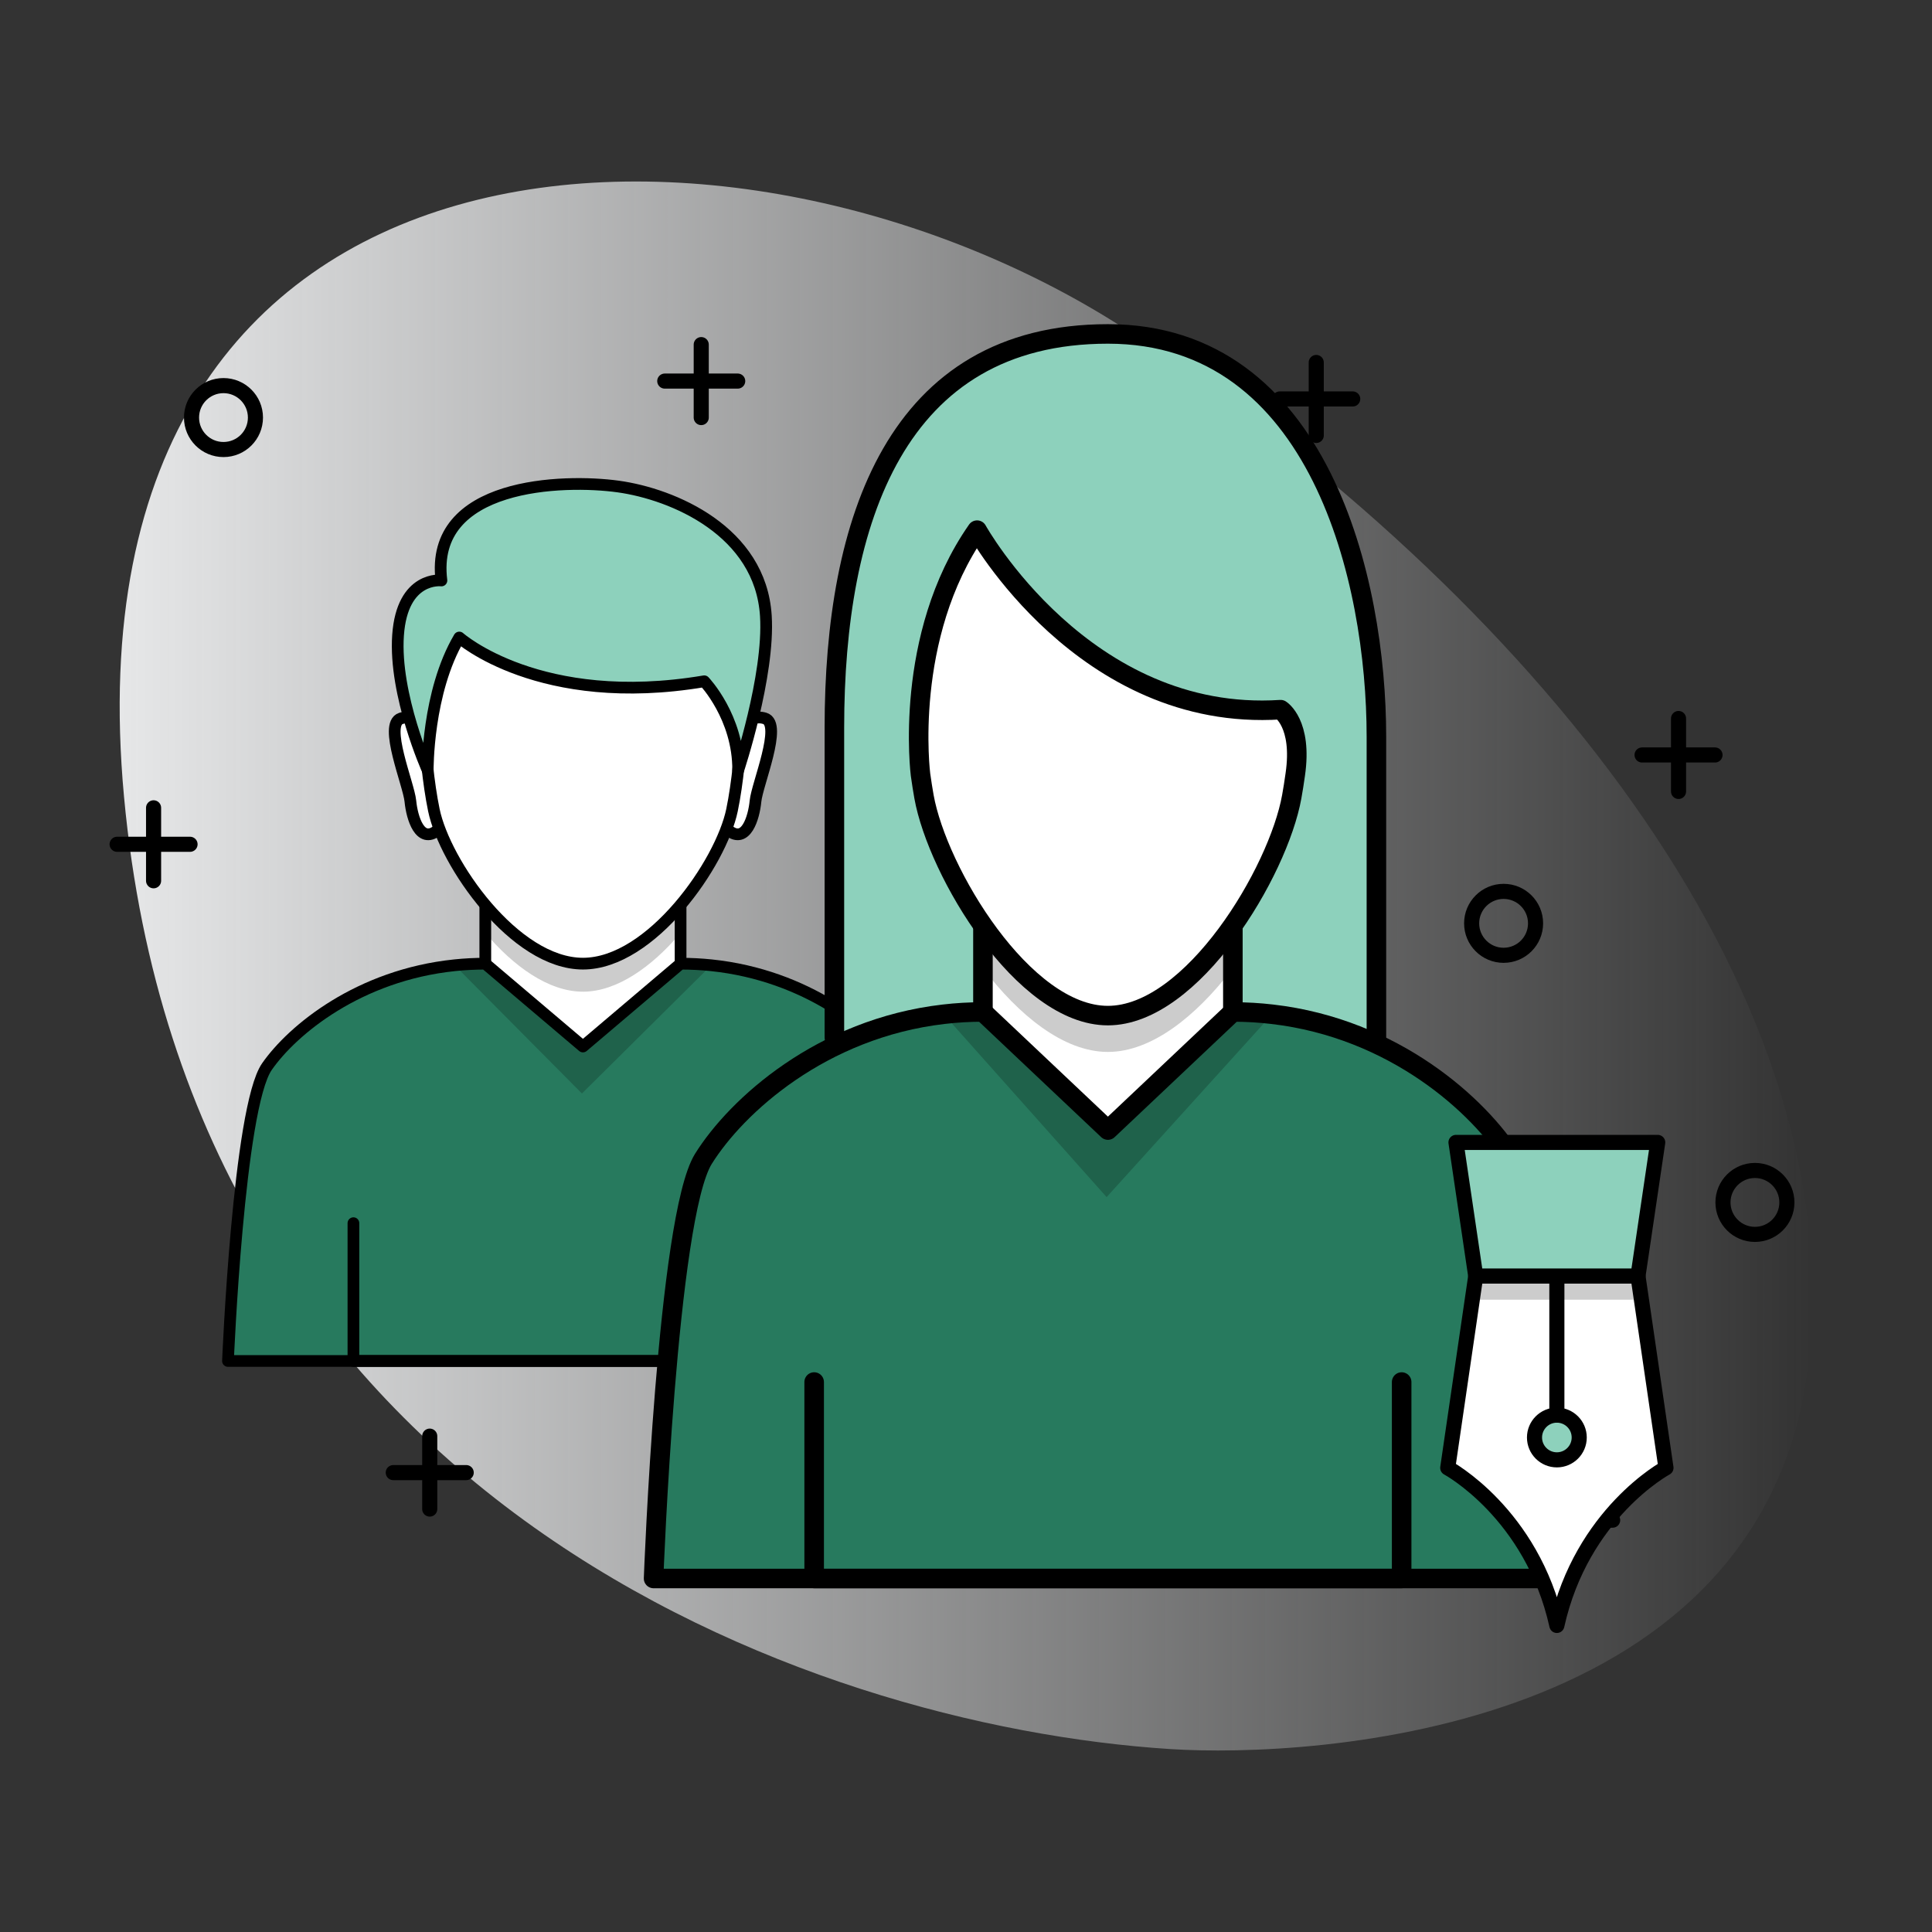 <?xml version="1.0" encoding="UTF-8" standalone="no"?>
<svg
   version="1.1"
   id="Layer_1"
   x="0px"
   y="0px"
   viewBox="0 0 1024 1024"
   style="enable-background:new 0 0 1024 1024;"
   xml:space="preserve"
   sodipodi:docname="anvio-community-blog.svg"
   inkscape:version="1.1-dev (9017afb, 2021-01-01)"
   xmlns:inkscape="http://www.inkscape.org/namespaces/inkscape"
   xmlns:sodipodi="http://sodipodi.sourceforge.net/DTD/sodipodi-0.dtd"
   xmlns:xlink="http://www.w3.org/1999/xlink"
   xmlns="http://www.w3.org/2000/svg"
   xmlns:svg="http://www.w3.org/2000/svg"><rect x="0" y="0" width="1024" height="1024" fill="#333333" stroke="none"/><defs
   id="defs35570"><linearGradient
     inkscape:collect="always"
     id="linearGradient35633"><stop
       style="stop-color:#e6e7e8;stop-opacity:1;"
       offset="0"
       id="stop35629" /><stop
       style="stop-color:#e6e7e8;stop-opacity:0;"
       offset="1"
       id="stop35631" /></linearGradient><linearGradient
     inkscape:collect="always"
     xlink:href="#linearGradient35633"
     id="linearGradient35635"
     x1="63.436"
     y1="511.999"
     x2="960.563"
     y2="511.999"
     gradientUnits="userSpaceOnUse" /></defs><sodipodi:namedview
   id="namedview35568"
   pagecolor="#ffffff"
   bordercolor="#666666"
   borderopacity="1.0"
   objecttolerance="10.0"
   gridtolerance="10.0"
   guidetolerance="10.0"
   inkscape:pageshadow="2"
   inkscape:pageopacity="0.0"
   inkscape:pagecheckerboard="0"
   showgrid="false"
   inkscape:zoom="0.73535156"
   inkscape:cx="512"
   inkscape:cy="512"
   inkscape:window-width="2160"
   inkscape:window-height="3787"
   inkscape:window-x="0"
   inkscape:window-y="25"
   inkscape:window-maximized="1"
   inkscape:current-layer="Layer_1" />
<style
   type="text/css"
   id="style35469">
	.st0{fill:#E6E7E8;}
	.st1{fill:#8DD1BC;stroke:#000000;stroke-width:8;stroke-linecap:round;stroke-linejoin:round;stroke-miterlimit:10;}
	.st2{fill:#FFFFFF;stroke:#000000;stroke-width:8;stroke-linecap:round;stroke-linejoin:round;stroke-miterlimit:10;}
	.st3{fill:#277A5E;stroke:#000000;stroke-width:8;stroke-linecap:round;stroke-linejoin:round;stroke-miterlimit:10;}
	.st4{opacity:0.2;}
	.st5{fill:none;stroke:#000000;stroke-width:8;stroke-linecap:round;stroke-linejoin:round;stroke-miterlimit:10;}
</style>
<path
   class="st0"
   d="M620.19,927.04C425.5,914.54,100.2,794.17,65.73,422.25S393.38,39.62,600.91,177.33  s379.06,344.24,357.88,542.74C937.61,918.57,696.24,931.93,620.19,927.04z"
   id="path35471"
   style="fill-opacity:1;fill:url(#linearGradient35635)" />


<g
   id="g35517">
	<line
   class="st5"
   x1="227.77"
   y1="761.18"
   x2="227.77"
   y2="799.84"
   id="line35513" />
	<line
   class="st5"
   x1="247.1"
   y1="780.51"
   x2="208.44"
   y2="780.51"
   id="line35515" />
</g>
<g
   id="g35523">
	<line
   class="st5"
   x1="835.41"
   y1="786.38"
   x2="835.41"
   y2="825.05"
   id="line35519" />
	<line
   class="st5"
   x1="854.74"
   y1="805.72"
   x2="816.07"
   y2="805.72"
   id="line35521" />
</g>
<g
   id="g35529"
   transform="translate(68,-4)">
	<line
   class="st5"
   x1="629.64"
   y1="196.12"
   x2="629.64"
   y2="234.79"
   id="line35525" />
	<line
   class="st5"
   x1="648.97"
   y1="215.45"
   x2="610.3"
   y2="215.45"
   id="line35527" />
</g>
<g
   id="g35535"
   transform="translate(68,-4)">
	<line
   class="st5"
   x1="821.66"
   y1="384.82"
   x2="821.66"
   y2="423.48"
   id="line35531" />
	<line
   class="st5"
   x1="840.99"
   y1="404.15"
   x2="802.33"
   y2="404.15"
   id="line35533" />
</g>
<g
   id="g35541">
	<line
   class="st5"
   x1="371.67"
   y1="182.65"
   x2="371.67"
   y2="221.32"
   id="line35537" />
	<line
   class="st5"
   x1="391"
   y1="201.98"
   x2="352.34"
   y2="201.98"
   id="line35539" />
</g>
<g
   id="g35547">
	<line
   class="st5"
   x1="81.4"
   y1="428.16"
   x2="81.4"
   y2="466.83"
   id="line35543" />
	<line
   class="st5"
   x1="100.73"
   y1="447.49"
   x2="62.07"
   y2="447.49"
   id="line35545" />
</g>
<circle
   class="st5"
   cx="930.15"
   cy="637.31"
   r="16.94"
   id="circle35549" />
<circle
   class="st5"
   cx="796.94"
   cy="489.39"
   r="16.94"
   id="circle35551" />
<circle
   class="st5"
   cx="118.45"
   cy="221.32"
   r="16.94"
   id="circle35553" />

<g
   id="g35657"
   transform="matrix(0.776,0,0,0.776,-92.632,68.891)"
   style="stroke-width:1.289">
	<rect
   x="450.84"
   y="465.13"
   class="st2"
   width="133.38"
   height="172.18"
   id="rect35637" />
	<path
   class="st3"
   d="M 759.97,840.79 H 275.08 c 0,0 7.21,-173.16 26.6,-201.04 17.58,-25.27 62.98,-62.48 128.2,-69.24 6.78,-0.71 13.75,-1.08 20.95,-1.08 l 66.69,56.57 66.69,-56.57 c 7.2,0 14.17,0.38 20.95,1.08 65.23,6.77 110.62,43.98 128.2,69.24 19.41,27.88 26.61,201.04 26.61,201.04 z"
   id="path35639" />
	<g
   id="g35645"
   style="stroke-width:1.289">
		<path
   class="st2"
   d="m 623.34,413.24 c 0,0 6.37,-15.21 18.49,-11.32 12.12,3.9 -5.3,44.81 -6.44,56.5 -1.14,11.69 -6.62,29.29 -18.27,20.1 -11.65,-9.18 6.22,-65.28 6.22,-65.28 z"
   id="path35641" />
		<path
   class="st2"
   d="m 411.72,413.24 c 0,0 -6.37,-15.21 -18.49,-11.32 -12.12,3.9 5.3,44.81 6.44,56.5 1.14,11.69 6.62,29.29 18.27,20.1 11.65,-9.18 -6.22,-65.28 -6.22,-65.28 z"
   id="path35643" />
	</g>
	<path
   class="st4"
   d="m 584.22,473.48 v 74.94 c -0.35,0.42 -0.71,0.83 -1.06,1.25 -18.67,21.7 -42.25,38.89 -65.62,38.89 -23.82,0 -47.85,-17.85 -66.69,-40.14 v -74.94 z"
   id="path35647"
   style="stroke-width:1.289" />
	<path
   class="st2"
   d="m 625.08,341.15 c -3.97,-25.12 -47.66,-44.51 -107.55,-44.51 -59.9,0 -103.59,19.39 -107.55,44.51 -3.97,25.12 -1.76,87.25 5.73,123.38 7.49,36.13 55.08,104.88 101.82,104.88 v 0 0 0 0 c 46.74,0 94.33,-68.74 101.82,-104.88 7.49,-36.14 9.7,-98.26 5.73,-123.38 z"
   id="path35649" />
	<path
   class="st1"
   d="m 411.52,437.41 c 0,0 -0.53,-53.34 21.55,-90.75 0,0 54.82,48.84 167.31,29.88 0,0 23.47,24.6 23.17,60.88 0,0 21.49,-64.56 18.92,-105.56 -3.64,-57.93 -63.39,-83.13 -100.8,-88.33 -37.41,-5.2 -129.12,-2.8 -120.8,64.17 0,0 -26.78,-3.31 -29.62,37.41 -2.84,40.72 20.27,92.3 20.27,92.3 z"
   id="path35651" />
	<polyline
   class="st5"
   points="674.29,746.67 674.29,840.78 360.77,840.78 360.77,746.67  "
   id="polyline35653" />
	<path
   class="st4"
   d="m 605.17,570.5 -88.33,87.6 -86.95,-87.6 c 6.78,-0.71 13.75,-1.08 20.95,-1.08 l 66.69,56.57 66.69,-56.57 c 7.19,-0.01 14.17,0.37 20.95,1.08 z"
   id="path35655"
   style="stroke-width:1.289" />
</g><g
   id="g35711"
   transform="matrix(1.295,0,0,1.293,278.129,-101.588)"
   style="stroke-width:0.773">
	<path
   class="st1"
   d="m 126.73,503.9 c 0,0 0,-42.45 0,-127.08 0,-84.63 25.17,-161.37 111.94,-161.37 86.77,0 109.9,101.45 109.9,165.05 0,63.6 0,123.4 0,123.4 l -78.32,79.49 -82.52,6.31 z"
   id="path35695" />
	<g
   id="g35707"
   style="stroke-width:0.773">
		<rect
   x="187.53"
   y="404.15"
   class="st2"
   width="102.29"
   height="147.34"
   id="rect35697" />
		<path
   class="st3"
   d="M 424.62,725.62 H 52.73 c 0,0 5.53,-148.18 20.4,-172.04 13.48,-21.62 48.3,-53.46 98.33,-59.26 5.2,-0.61 10.55,-0.93 16.07,-0.93 l 51.15,48.41 51.15,-48.41 c 5.52,0 10.87,0.32 16.07,0.93 50.03,5.79 84.84,37.63 98.33,59.26 14.86,23.85 20.39,172.04 20.39,172.04 z"
   id="path35699" />
		<path
   class="st4"
   d="m 289.82,411.29 v 64.13 c -0.27,0.36 -0.54,0.71 -0.82,1.07 -14.32,18.57 -32.41,33.28 -50.33,33.28 -18.27,0 -36.7,-15.28 -51.15,-34.35 v -64.13 z"
   id="path35701"
   style="stroke-width:0.773" />
		<polyline
   class="st5"
   points="358.9,645.08 358.9,725.61 118.45,725.61 118.45,645.08   "
   id="polyline35703" />
		<path
   class="st4"
   d="m 305.89,494.32 -67.74,74.96 -66.69,-74.96 c 5.2,-0.61 10.55,-0.93 16.07,-0.93 l 51.15,48.41 51.15,-48.41 c 5.51,0 10.86,0.32 16.06,0.93 z"
   id="path35705"
   style="stroke-width:0.773" />
	</g>
	<path
   class="st2"
   d="m 315.35,396.1 c 3.07,-21 -5.99,-26.63 -5.99,-26.63 -80.52,5.26 -124.23,-73.59 -124.23,-73.59 -30.42,43.63 -23.15,100.22 -23.15,100.22 v 0 c 0.44,3.17 0.92,6.19 1.42,9.03 5.54,30.92 40.71,89.75 75.26,89.75 v 0 c 34.55,0 69.72,-58.83 75.26,-89.75 0.51,-2.84 0.99,-5.86 1.43,-9.03 z"
   id="path35709" />
</g><g
   id="g35565"
   transform="translate(68,-4)">
	<path
   class="st2"
   d="m 800.16,680.33 h -42.99 -42.99 l -14.85,101.66 c 0,0 44.61,24.01 57.84,83.53 C 770.39,806 815,781.99 815,781.99 Z"
   id="path35555" />
	<circle
   class="st1"
   cx="757.17"
   cy="765.9"
   r="11.85"
   id="circle35557" />
	<line
   class="st2"
   x1="757.17"
   y1="680.33"
   x2="757.17"
   y2="754.05"
   id="line35559" />
	<polygon
   class="st1"
   points="800.16,680.33 714.17,680.33 703.7,609.5 810.63,609.5 "
   id="polygon35561" />
	<polygon
   class="st4"
   points="802.33,692.87 712,692.87 714.17,680.33 800.16,680.33 "
   id="polygon35563" />
</g></svg>
